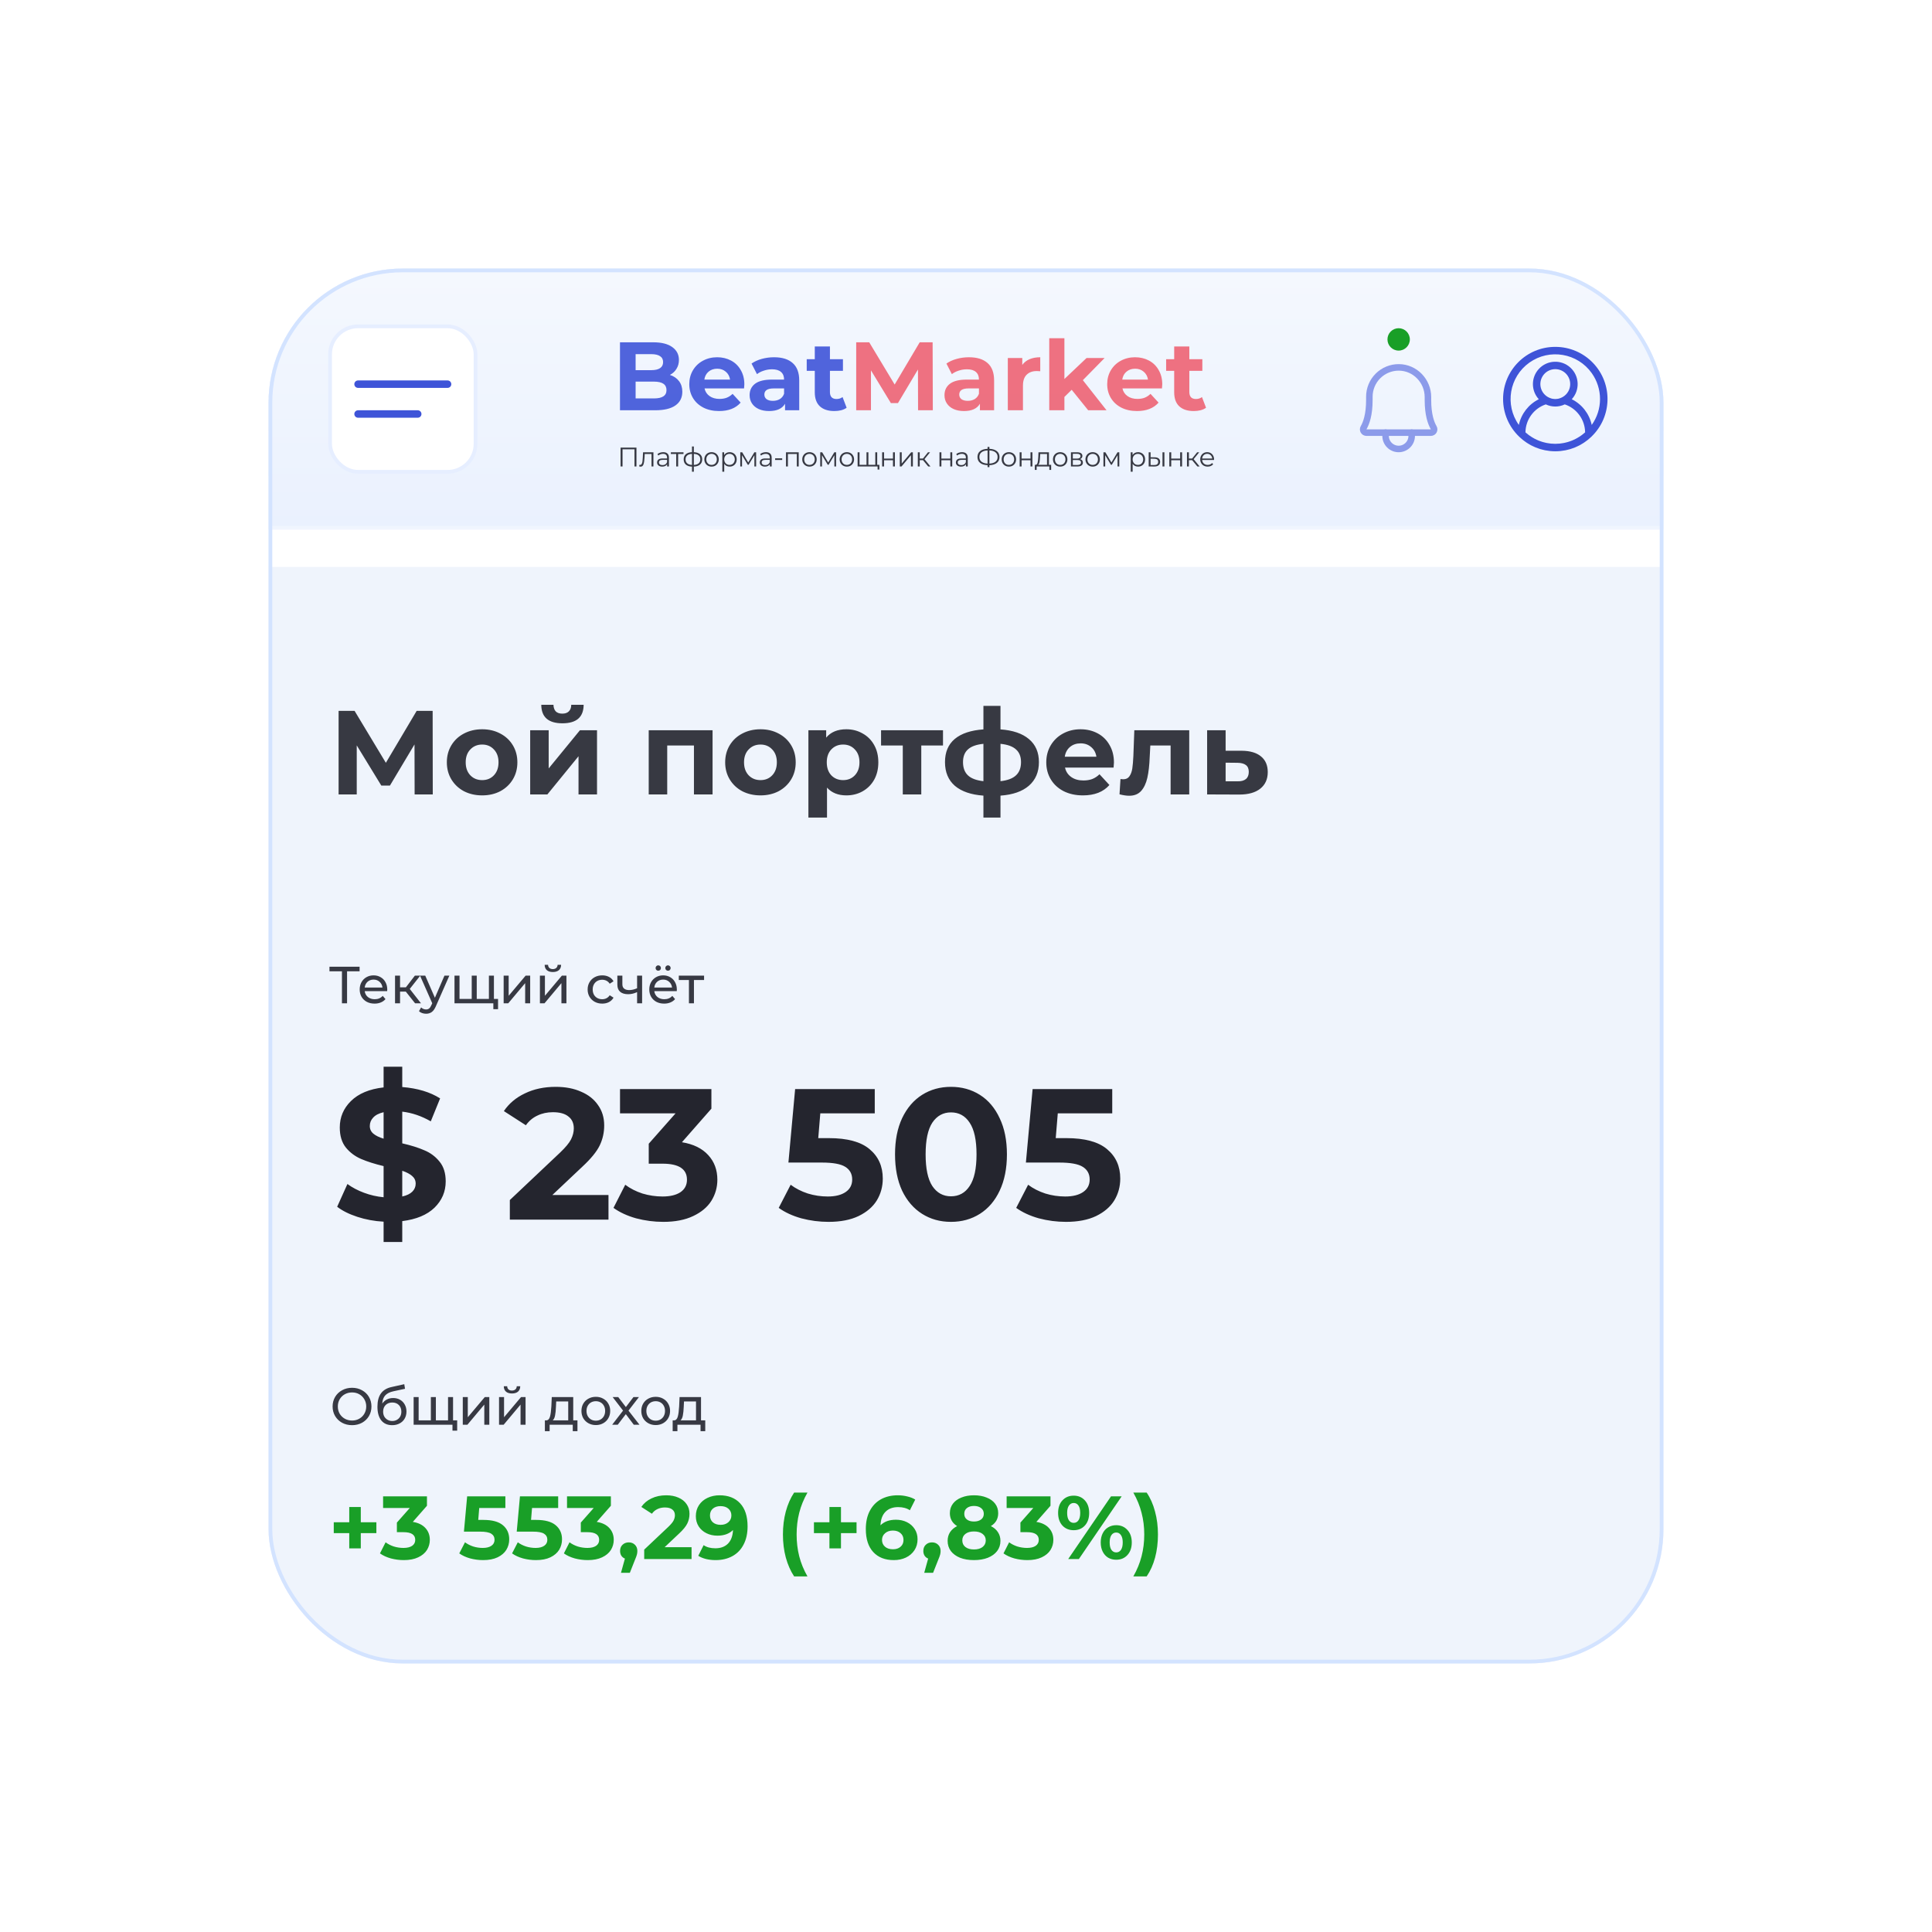 <svg width="518" height="518" viewBox="0 0 518 518" fill="none" xmlns="http://www.w3.org/2000/svg">
<g filter="url(#filter0_d)">
<g clip-path="url(#clip0)">
<rect x="72" y="28" width="374" height="374" rx="36" fill="#EFF4FC"/>
<path opacity="0.9" d="M111.168 169L111.136 155.592L104.544 166.632H102.24L95.648 155.848V169H90.784V146.6H95.072L103.456 160.52L111.712 146.6H116L116.032 169H111.168ZM129.277 169.256C127.463 169.256 125.831 168.883 124.381 168.136C122.951 167.368 121.831 166.312 121.021 164.968C120.21 163.624 119.805 162.099 119.805 160.392C119.805 158.685 120.21 157.16 121.021 155.816C121.831 154.472 122.951 153.427 124.381 152.68C125.831 151.912 127.463 151.528 129.277 151.528C131.09 151.528 132.711 151.912 134.141 152.68C135.57 153.427 136.69 154.472 137.501 155.816C138.311 157.16 138.717 158.685 138.717 160.392C138.717 162.099 138.311 163.624 137.501 164.968C136.69 166.312 135.57 167.368 134.141 168.136C132.711 168.883 131.09 169.256 129.277 169.256ZM129.277 165.16C130.557 165.16 131.602 164.733 132.413 163.88C133.245 163.005 133.661 161.843 133.661 160.392C133.661 158.941 133.245 157.789 132.413 156.936C131.602 156.061 130.557 155.624 129.277 155.624C127.997 155.624 126.941 156.061 126.109 156.936C125.277 157.789 124.861 158.941 124.861 160.392C124.861 161.843 125.277 163.005 126.109 163.88C126.941 164.733 127.997 165.16 129.277 165.16ZM142.15 151.784H147.11V162.024L155.494 151.784H160.07V169H155.11V158.76L146.758 169H142.15V151.784ZM150.79 149.928C147.035 149.928 145.147 148.275 145.126 144.968H148.39C148.411 145.715 148.614 146.301 148.998 146.728C149.403 147.133 149.99 147.336 150.758 147.336C151.526 147.336 152.113 147.133 152.518 146.728C152.945 146.301 153.158 145.715 153.158 144.968H156.486C156.465 148.275 154.566 149.928 150.79 149.928ZM191.051 151.784V169H186.059V155.88H178.891V169H173.931V151.784H191.051ZM203.902 169.256C202.088 169.256 200.456 168.883 199.006 168.136C197.576 167.368 196.456 166.312 195.646 164.968C194.835 163.624 194.43 162.099 194.43 160.392C194.43 158.685 194.835 157.16 195.646 155.816C196.456 154.472 197.576 153.427 199.006 152.68C200.456 151.912 202.088 151.528 203.902 151.528C205.715 151.528 207.336 151.912 208.766 152.68C210.195 153.427 211.315 154.472 212.126 155.816C212.936 157.16 213.342 158.685 213.342 160.392C213.342 162.099 212.936 163.624 212.126 164.968C211.315 166.312 210.195 167.368 208.766 168.136C207.336 168.883 205.715 169.256 203.902 169.256ZM203.902 165.16C205.182 165.16 206.227 164.733 207.038 163.88C207.87 163.005 208.286 161.843 208.286 160.392C208.286 158.941 207.87 157.789 207.038 156.936C206.227 156.061 205.182 155.624 203.902 155.624C202.622 155.624 201.566 156.061 200.734 156.936C199.902 157.789 199.486 158.941 199.486 160.392C199.486 161.843 199.902 163.005 200.734 163.88C201.566 164.733 202.622 165.16 203.902 165.16ZM226.919 151.528C228.519 151.528 229.97 151.901 231.271 152.648C232.594 153.373 233.628 154.408 234.375 155.752C235.122 157.075 235.495 158.621 235.495 160.392C235.495 162.163 235.122 163.72 234.375 165.064C233.628 166.387 232.594 167.421 231.271 168.168C229.97 168.893 228.519 169.256 226.919 169.256C224.722 169.256 222.994 168.563 221.735 167.176V175.208H216.743V151.784H221.511V153.768C222.748 152.275 224.551 151.528 226.919 151.528ZM226.055 165.16C227.335 165.16 228.38 164.733 229.191 163.88C230.023 163.005 230.439 161.843 230.439 160.392C230.439 158.941 230.023 157.789 229.191 156.936C228.38 156.061 227.335 155.624 226.055 155.624C224.775 155.624 223.719 156.061 222.887 156.936C222.076 157.789 221.671 158.941 221.671 160.392C221.671 161.843 222.076 163.005 222.887 163.88C223.719 164.733 224.775 165.16 226.055 165.16ZM252.833 155.88H247.009V169H242.049V155.88H236.225V151.784H252.833V155.88ZM278.551 160.328C278.551 162.995 277.655 165.107 275.863 166.664C274.092 168.2 271.554 169.085 268.247 169.32V175.208H263.671V169.32C260.364 169.085 257.815 168.211 256.023 166.696C254.252 165.16 253.367 163.037 253.367 160.328C253.367 157.661 254.242 155.592 255.991 154.12C257.762 152.648 260.322 151.795 263.671 151.56V145.256H268.247V151.56C271.554 151.795 274.092 152.659 275.863 154.152C277.655 155.645 278.551 157.704 278.551 160.328ZM258.199 160.328C258.199 161.864 258.636 163.048 259.511 163.88C260.386 164.712 261.772 165.235 263.671 165.448V155.432C261.772 155.624 260.386 156.125 259.511 156.936C258.636 157.725 258.199 158.856 258.199 160.328ZM268.247 165.448C270.146 165.235 271.532 164.712 272.407 163.88C273.303 163.048 273.751 161.864 273.751 160.328C273.751 158.856 273.303 157.725 272.407 156.936C271.532 156.125 270.146 155.624 268.247 155.432V165.448ZM298.667 160.456C298.667 160.52 298.635 160.968 298.571 161.8H285.547C285.782 162.867 286.337 163.709 287.211 164.328C288.086 164.947 289.174 165.256 290.475 165.256C291.371 165.256 292.161 165.128 292.843 164.872C293.547 164.595 294.198 164.168 294.795 163.592L297.451 166.472C295.83 168.328 293.462 169.256 290.347 169.256C288.406 169.256 286.689 168.883 285.195 168.136C283.702 167.368 282.55 166.312 281.739 164.968C280.929 163.624 280.523 162.099 280.523 160.392C280.523 158.707 280.918 157.192 281.707 155.848C282.518 154.483 283.617 153.427 285.003 152.68C286.411 151.912 287.979 151.528 289.707 151.528C291.393 151.528 292.918 151.891 294.283 152.616C295.649 153.341 296.715 154.387 297.483 155.752C298.273 157.096 298.667 158.664 298.667 160.456ZM289.739 155.304C288.609 155.304 287.659 155.624 286.891 156.264C286.123 156.904 285.654 157.779 285.483 158.888H293.963C293.793 157.8 293.323 156.936 292.555 156.296C291.787 155.635 290.849 155.304 289.739 155.304ZM318.85 151.784V169H313.858V155.88H308.418L308.258 158.92C308.172 161.181 307.959 163.059 307.618 164.552C307.276 166.045 306.722 167.219 305.954 168.072C305.186 168.925 304.119 169.352 302.754 169.352C302.028 169.352 301.164 169.224 300.162 168.968L300.418 164.872C300.759 164.915 301.004 164.936 301.154 164.936C301.9 164.936 302.455 164.669 302.818 164.136C303.202 163.581 303.458 162.888 303.586 162.056C303.714 161.203 303.81 160.083 303.874 158.696L304.13 151.784H318.85ZM332.962 157.288C335.202 157.309 336.919 157.821 338.114 158.824C339.309 159.805 339.906 161.203 339.906 163.016C339.906 164.915 339.234 166.397 337.89 167.464C336.567 168.509 334.701 169.032 332.29 169.032L323.65 169V151.784H328.61V157.288H332.962ZM331.842 165.48C332.802 165.501 333.538 165.299 334.05 164.872C334.562 164.445 334.818 163.805 334.818 162.952C334.818 162.12 334.562 161.512 334.05 161.128C333.559 160.744 332.823 160.541 331.842 160.52L328.61 160.488V165.48H331.842Z" fill="#24252E"/>
<path d="M96.413 216.418H93.053V225H91.681V216.418H88.335V215.2H96.413V216.418ZM103.831 221.332C103.831 221.435 103.822 221.57 103.803 221.738H97.783C97.867 222.391 98.152 222.919 98.637 223.32C99.132 223.712 99.743 223.908 100.471 223.908C101.358 223.908 102.072 223.609 102.613 223.012L103.355 223.88C103.019 224.272 102.599 224.571 102.095 224.776C101.601 224.981 101.045 225.084 100.429 225.084C99.645 225.084 98.95 224.925 98.343 224.608C97.737 224.281 97.265 223.829 96.929 223.25C96.603 222.671 96.439 222.018 96.439 221.29C96.439 220.571 96.598 219.923 96.915 219.344C97.242 218.765 97.685 218.317 98.245 218C98.815 217.673 99.454 217.51 100.163 217.51C100.873 217.51 101.503 217.673 102.053 218C102.613 218.317 103.047 218.765 103.355 219.344C103.673 219.923 103.831 220.585 103.831 221.332ZM100.163 218.644C99.519 218.644 98.978 218.84 98.539 219.232C98.11 219.624 97.858 220.137 97.783 220.772H102.543C102.469 220.147 102.212 219.638 101.773 219.246C101.344 218.845 100.807 218.644 100.163 218.644ZM108.8 221.864H107.26V225H105.916V217.58H107.26V220.716H108.828L111.236 217.58H112.678L109.864 221.15L112.874 225H111.292L108.8 221.864ZM120.482 217.58L116.884 225.742C116.566 226.498 116.193 227.03 115.764 227.338C115.344 227.646 114.835 227.8 114.238 227.8C113.874 227.8 113.519 227.739 113.174 227.618C112.838 227.506 112.558 227.338 112.334 227.114L112.908 226.106C113.29 226.47 113.734 226.652 114.238 226.652C114.564 226.652 114.835 226.563 115.05 226.386C115.274 226.218 115.474 225.924 115.652 225.504L115.89 224.986L112.614 217.58H114.014L116.604 223.516L119.166 217.58H120.482ZM132.428 217.58V225H121.858V217.58H123.202V223.824H126.478V217.58H127.822V223.824H131.084V217.58H132.428ZM133.534 223.824V226.582H132.274V225H131.028V223.824H133.534ZM135.037 217.58H136.381V222.984L140.931 217.58H142.149V225H140.805V219.596L136.269 225H135.037V217.58ZM144.758 217.58H146.102V222.984L150.652 217.58H151.87V225H150.526V219.596L145.99 225H144.758V217.58ZM148.23 216.614C147.539 216.614 147.003 216.451 146.62 216.124C146.237 215.788 146.041 215.307 146.032 214.682H146.942C146.951 215.027 147.068 215.307 147.292 215.522C147.525 215.727 147.833 215.83 148.216 215.83C148.599 215.83 148.907 215.727 149.14 215.522C149.373 215.307 149.495 215.027 149.504 214.682H150.442C150.433 215.307 150.232 215.788 149.84 216.124C149.448 216.451 148.911 216.614 148.23 216.614ZM161.473 225.084C160.717 225.084 160.04 224.921 159.443 224.594C158.855 224.267 158.393 223.819 158.057 223.25C157.721 222.671 157.553 222.018 157.553 221.29C157.553 220.562 157.721 219.913 158.057 219.344C158.393 218.765 158.855 218.317 159.443 218C160.04 217.673 160.717 217.51 161.473 217.51C162.145 217.51 162.742 217.645 163.265 217.916C163.797 218.187 164.207 218.579 164.497 219.092L163.475 219.75C163.241 219.395 162.952 219.129 162.607 218.952C162.261 218.775 161.879 218.686 161.459 218.686C160.973 218.686 160.535 218.793 160.143 219.008C159.76 219.223 159.457 219.531 159.233 219.932C159.018 220.324 158.911 220.777 158.911 221.29C158.911 221.813 159.018 222.275 159.233 222.676C159.457 223.068 159.76 223.371 160.143 223.586C160.535 223.801 160.973 223.908 161.459 223.908C161.879 223.908 162.261 223.819 162.607 223.642C162.952 223.465 163.241 223.199 163.475 222.844L164.497 223.488C164.207 224.001 163.797 224.398 163.265 224.678C162.742 224.949 162.145 225.084 161.473 225.084ZM172.159 217.58V225H170.815V222.004C170.012 222.377 169.214 222.564 168.421 222.564C167.497 222.564 166.783 222.349 166.279 221.92C165.775 221.491 165.523 220.847 165.523 219.988V217.58H166.867V219.904C166.867 220.417 167.025 220.805 167.343 221.066C167.669 221.327 168.122 221.458 168.701 221.458C169.354 221.458 170.059 221.295 170.815 220.968V217.58H172.159ZM181.474 221.332C181.474 221.435 181.464 221.57 181.446 221.738H175.426C175.51 222.391 175.794 222.919 176.28 223.32C176.774 223.712 177.386 223.908 178.114 223.908C179 223.908 179.714 223.609 180.256 223.012L180.998 223.88C180.662 224.272 180.242 224.571 179.738 224.776C179.243 224.981 178.688 225.084 178.072 225.084C177.288 225.084 176.592 224.925 175.986 224.608C175.379 224.281 174.908 223.829 174.572 223.25C174.245 222.671 174.082 222.018 174.082 221.29C174.082 220.571 174.24 219.923 174.558 219.344C174.884 218.765 175.328 218.317 175.888 218C176.457 217.673 177.096 217.51 177.806 217.51C178.515 217.51 179.145 217.673 179.696 218C180.256 218.317 180.69 218.765 180.998 219.344C181.315 219.923 181.474 220.585 181.474 221.332ZM177.806 218.644C177.162 218.644 176.62 218.84 176.182 219.232C175.752 219.624 175.5 220.137 175.426 220.772H180.186C180.111 220.147 179.854 219.638 179.416 219.246C178.986 218.845 178.45 218.644 177.806 218.644ZM176.49 216.264C176.294 216.264 176.126 216.199 175.986 216.068C175.846 215.928 175.776 215.755 175.776 215.55C175.776 215.345 175.846 215.172 175.986 215.032C176.126 214.892 176.294 214.822 176.49 214.822C176.686 214.822 176.854 214.892 176.994 215.032C177.134 215.172 177.204 215.345 177.204 215.55C177.204 215.755 177.134 215.928 176.994 216.068C176.854 216.199 176.686 216.264 176.49 216.264ZM179.094 216.264C178.898 216.264 178.73 216.199 178.59 216.068C178.45 215.928 178.38 215.755 178.38 215.55C178.38 215.345 178.45 215.172 178.59 215.032C178.73 214.892 178.898 214.822 179.094 214.822C179.29 214.822 179.458 214.892 179.598 215.032C179.738 215.172 179.808 215.345 179.808 215.55C179.808 215.755 179.738 215.928 179.598 216.068C179.458 216.199 179.29 216.264 179.094 216.264ZM188.774 218.756H186.058V225H184.714V218.756H181.998V217.58H188.774V218.756Z" fill="#373943"/>
<path d="M119.5 272.75C119.5 275.483 118.5 277.833 116.5 279.8C114.5 281.733 111.617 282.933 107.85 283.4V289H102.85V283.55C100.383 283.417 98.033 282.983 95.8 282.25C93.567 281.517 91.767 280.617 90.4 279.55L93.15 273.45C94.417 274.383 95.9 275.167 97.6 275.8C99.3 276.433 101.05 276.833 102.85 277V268.65C100.483 268.083 98.483 267.45 96.85 266.75C95.217 266.05 93.85 265.033 92.75 263.7C91.65 262.333 91.1 260.533 91.1 258.3C91.1 255.533 92.1 253.167 94.1 251.2C96.133 249.2 99.05 247.983 102.85 247.55V242H107.85V247.45C111.95 247.783 115.333 248.8 118 250.5L115.5 256.65C113 255.217 110.45 254.35 107.85 254.05V262.55C110.183 263.083 112.15 263.7 113.75 264.4C115.383 265.067 116.75 266.083 117.85 267.45C118.95 268.783 119.5 270.55 119.5 272.75ZM99.15 257.9C99.15 258.733 99.467 259.417 100.1 259.95C100.733 260.483 101.65 260.933 102.85 261.3V254.2C101.583 254.5 100.65 254.983 100.05 255.65C99.45 256.283 99.15 257.033 99.15 257.9ZM107.85 276.8C109.05 276.533 109.95 276.1 110.55 275.5C111.15 274.9 111.45 274.183 111.45 273.35C111.45 272.517 111.133 271.833 110.5 271.3C109.9 270.767 109.017 270.3 107.85 269.9V276.8ZM163.145 276.4V283H136.695V277.75L150.195 265C151.628 263.633 152.595 262.467 153.095 261.5C153.595 260.5 153.845 259.517 153.845 258.55C153.845 257.15 153.362 256.083 152.395 255.35C151.462 254.583 150.078 254.2 148.245 254.2C146.712 254.2 145.328 254.5 144.095 255.1C142.862 255.667 141.828 256.533 140.995 257.7L135.095 253.9C136.462 251.867 138.345 250.283 140.745 249.15C143.145 247.983 145.895 247.4 148.995 247.4C151.595 247.4 153.862 247.833 155.795 248.7C157.762 249.533 159.278 250.733 160.345 252.3C161.445 253.833 161.995 255.65 161.995 257.75C161.995 259.65 161.595 261.433 160.795 263.1C159.995 264.767 158.445 266.667 156.145 268.8L148.095 276.4H163.145ZM182.837 262.25C185.904 262.75 188.254 263.9 189.887 265.7C191.52 267.467 192.337 269.667 192.337 272.3C192.337 274.333 191.804 276.217 190.737 277.95C189.67 279.65 188.037 281.017 185.837 282.05C183.67 283.083 181.004 283.6 177.837 283.6C175.37 283.6 172.937 283.283 170.537 282.65C168.17 281.983 166.154 281.05 164.487 279.85L167.637 273.65C168.97 274.65 170.504 275.433 172.237 276C174.004 276.533 175.804 276.8 177.637 276.8C179.67 276.8 181.27 276.417 182.437 275.65C183.604 274.85 184.187 273.733 184.187 272.3C184.187 269.433 182.004 268 177.637 268H173.937V262.65L181.137 254.5H166.237V248H190.737V253.25L182.837 262.25ZM222.237 261.15C227.17 261.15 230.804 262.133 233.137 264.1C235.504 266.067 236.687 268.7 236.687 272C236.687 274.133 236.154 276.083 235.087 277.85C234.02 279.583 232.387 280.983 230.187 282.05C228.02 283.083 225.337 283.6 222.137 283.6C219.67 283.6 217.237 283.283 214.837 282.65C212.47 281.983 210.454 281.05 208.787 279.85L211.987 273.65C213.32 274.65 214.854 275.433 216.587 276C218.32 276.533 220.104 276.8 221.937 276.8C223.97 276.8 225.57 276.4 226.737 275.6C227.904 274.8 228.487 273.683 228.487 272.25C228.487 270.75 227.87 269.617 226.637 268.85C225.437 268.083 223.337 267.7 220.337 267.7H211.387L213.187 248H234.537V254.5H219.937L219.387 261.15H222.237ZM254.973 283.6C252.073 283.6 249.49 282.883 247.223 281.45C244.957 280.017 243.173 277.95 241.873 275.25C240.607 272.517 239.973 269.267 239.973 265.5C239.973 261.733 240.607 258.5 241.873 255.8C243.173 253.067 244.957 250.983 247.223 249.55C249.49 248.117 252.073 247.4 254.973 247.4C257.873 247.4 260.457 248.117 262.723 249.55C264.99 250.983 266.757 253.067 268.023 255.8C269.323 258.5 269.973 261.733 269.973 265.5C269.973 269.267 269.323 272.517 268.023 275.25C266.757 277.95 264.99 280.017 262.723 281.45C260.457 282.883 257.873 283.6 254.973 283.6ZM254.973 276.75C257.107 276.75 258.773 275.833 259.973 274C261.207 272.167 261.823 269.333 261.823 265.5C261.823 261.667 261.207 258.833 259.973 257C258.773 255.167 257.107 254.25 254.973 254.25C252.873 254.25 251.207 255.167 249.973 257C248.773 258.833 248.173 261.667 248.173 265.5C248.173 269.333 248.773 272.167 249.973 274C251.207 275.833 252.873 276.75 254.973 276.75ZM285.909 261.15C290.842 261.15 294.476 262.133 296.809 264.1C299.176 266.067 300.359 268.7 300.359 272C300.359 274.133 299.826 276.083 298.759 277.85C297.692 279.583 296.059 280.983 293.859 282.05C291.692 283.083 289.009 283.6 285.809 283.6C283.342 283.6 280.909 283.283 278.509 282.65C276.142 281.983 274.126 281.05 272.459 279.85L275.659 273.65C276.992 274.65 278.526 275.433 280.259 276C281.992 276.533 283.776 276.8 285.609 276.8C287.642 276.8 289.242 276.4 290.409 275.6C291.576 274.8 292.159 273.683 292.159 272.25C292.159 270.75 291.542 269.617 290.309 268.85C289.109 268.083 287.009 267.7 284.009 267.7H275.059L276.859 248H298.209V254.5H283.609L283.059 261.15H285.909Z" fill="#24252E"/>
<path d="M94.398 338.112C93.409 338.112 92.517 337.897 91.724 337.468C90.931 337.029 90.305 336.427 89.848 335.662C89.4 334.897 89.176 334.043 89.176 333.1C89.176 332.157 89.4 331.303 89.848 330.538C90.305 329.773 90.931 329.175 91.724 328.746C92.517 328.307 93.409 328.088 94.398 328.088C95.378 328.088 96.265 328.307 97.058 328.746C97.851 329.175 98.472 329.773 98.92 330.538C99.368 331.294 99.592 332.148 99.592 333.1C99.592 334.052 99.368 334.911 98.92 335.676C98.472 336.432 97.851 337.029 97.058 337.468C96.265 337.897 95.378 338.112 94.398 338.112ZM94.398 336.866C95.117 336.866 95.761 336.703 96.33 336.376C96.909 336.049 97.361 335.601 97.688 335.032C98.024 334.453 98.192 333.809 98.192 333.1C98.192 332.391 98.024 331.751 97.688 331.182C97.361 330.603 96.909 330.151 96.33 329.824C95.761 329.497 95.117 329.334 94.398 329.334C93.679 329.334 93.026 329.497 92.438 329.824C91.859 330.151 91.402 330.603 91.066 331.182C90.739 331.751 90.576 332.391 90.576 333.1C90.576 333.809 90.739 334.453 91.066 335.032C91.402 335.601 91.859 336.049 92.438 336.376C93.026 336.703 93.679 336.866 94.398 336.866ZM105.411 330.832C106.102 330.832 106.718 330.986 107.259 331.294C107.8 331.602 108.22 332.031 108.519 332.582C108.827 333.123 108.981 333.744 108.981 334.444C108.981 335.163 108.818 335.802 108.491 336.362C108.174 336.913 107.721 337.342 107.133 337.65C106.554 337.958 105.892 338.112 105.145 338.112C103.885 338.112 102.91 337.683 102.219 336.824C101.538 335.956 101.197 334.738 101.197 333.17C101.197 331.649 101.51 330.459 102.135 329.6C102.76 328.732 103.717 328.158 105.005 327.878L108.393 327.122L108.589 328.354L105.467 329.026C104.496 329.241 103.773 329.605 103.297 330.118C102.821 330.631 102.55 331.369 102.485 332.33C102.802 331.854 103.213 331.485 103.717 331.224C104.221 330.963 104.786 330.832 105.411 330.832ZM105.173 336.992C105.649 336.992 106.069 336.885 106.433 336.67C106.806 336.455 107.096 336.161 107.301 335.788C107.506 335.405 107.609 334.971 107.609 334.486C107.609 333.749 107.385 333.156 106.937 332.708C106.489 332.26 105.901 332.036 105.173 332.036C104.445 332.036 103.852 332.26 103.395 332.708C102.947 333.156 102.723 333.749 102.723 334.486C102.723 334.971 102.826 335.405 103.031 335.788C103.246 336.161 103.54 336.455 103.913 336.67C104.286 336.885 104.706 336.992 105.173 336.992ZM121.471 330.58V338H110.901V330.58H112.245V336.824H115.521V330.58H116.865V336.824H120.127V330.58H121.471ZM122.577 336.824V339.582H121.317V338H120.071V336.824H122.577ZM124.08 330.58H125.424V335.984L129.974 330.58H131.192V338H129.848V332.596L125.312 338H124.08V330.58ZM133.801 330.58H135.145V335.984L139.695 330.58H140.913V338H139.569V332.596L135.033 338H133.801V330.58ZM137.273 329.614C136.582 329.614 136.046 329.451 135.663 329.124C135.28 328.788 135.084 328.307 135.075 327.682H135.985C135.994 328.027 136.111 328.307 136.335 328.522C136.568 328.727 136.876 328.83 137.259 328.83C137.642 328.83 137.95 328.727 138.183 328.522C138.416 328.307 138.538 328.027 138.547 327.682H139.485C139.476 328.307 139.275 328.788 138.883 329.124C138.491 329.451 137.954 329.614 137.273 329.614ZM154.827 336.824V339.722H153.567V338H147.365V339.722H146.091V336.824H146.483C146.959 336.796 147.286 336.46 147.463 335.816C147.641 335.172 147.762 334.262 147.827 333.086L147.939 330.58H153.693V336.824H154.827ZM149.059 333.184C149.022 334.117 148.943 334.892 148.821 335.508C148.709 336.115 148.499 336.553 148.191 336.824H152.349V331.756H149.129L149.059 333.184ZM159.756 338.084C159.019 338.084 158.356 337.921 157.768 337.594C157.18 337.267 156.718 336.819 156.382 336.25C156.056 335.671 155.892 335.018 155.892 334.29C155.892 333.562 156.056 332.913 156.382 332.344C156.718 331.765 157.18 331.317 157.768 331C158.356 330.673 159.019 330.51 159.756 330.51C160.494 330.51 161.152 330.673 161.73 331C162.318 331.317 162.776 331.765 163.102 332.344C163.438 332.913 163.606 333.562 163.606 334.29C163.606 335.018 163.438 335.671 163.102 336.25C162.776 336.819 162.318 337.267 161.73 337.594C161.152 337.921 160.494 338.084 159.756 338.084ZM159.756 336.908C160.232 336.908 160.657 336.801 161.03 336.586C161.413 336.362 161.712 336.054 161.926 335.662C162.141 335.261 162.248 334.803 162.248 334.29C162.248 333.777 162.141 333.324 161.926 332.932C161.712 332.531 161.413 332.223 161.03 332.008C160.657 331.793 160.232 331.686 159.756 331.686C159.28 331.686 158.851 331.793 158.468 332.008C158.095 332.223 157.796 332.531 157.572 332.932C157.358 333.324 157.25 333.777 157.25 334.29C157.25 334.803 157.358 335.261 157.572 335.662C157.796 336.054 158.095 336.362 158.468 336.586C158.851 336.801 159.28 336.908 159.756 336.908ZM169.935 338L167.793 335.158L165.623 338H164.125L167.051 334.206L164.265 330.58H165.763L167.807 333.254L169.837 330.58H171.307L168.507 334.206L171.461 338H169.935ZM175.807 338.084C175.07 338.084 174.407 337.921 173.819 337.594C173.231 337.267 172.769 336.819 172.433 336.25C172.106 335.671 171.943 335.018 171.943 334.29C171.943 333.562 172.106 332.913 172.433 332.344C172.769 331.765 173.231 331.317 173.819 331C174.407 330.673 175.07 330.51 175.807 330.51C176.544 330.51 177.202 330.673 177.781 331C178.369 331.317 178.826 331.765 179.153 332.344C179.489 332.913 179.657 333.562 179.657 334.29C179.657 335.018 179.489 335.671 179.153 336.25C178.826 336.819 178.369 337.267 177.781 337.594C177.202 337.921 176.544 338.084 175.807 338.084ZM175.807 336.908C176.283 336.908 176.708 336.801 177.081 336.586C177.464 336.362 177.762 336.054 177.977 335.662C178.192 335.261 178.299 334.803 178.299 334.29C178.299 333.777 178.192 333.324 177.977 332.932C177.762 332.531 177.464 332.223 177.081 332.008C176.708 331.793 176.283 331.686 175.807 331.686C175.331 331.686 174.902 331.793 174.519 332.008C174.146 332.223 173.847 332.531 173.623 332.932C173.408 333.324 173.301 333.777 173.301 334.29C173.301 334.803 173.408 335.261 173.623 335.662C173.847 336.054 174.146 336.362 174.519 336.586C174.902 336.801 175.331 336.908 175.807 336.908ZM189.089 336.824V339.722H187.829V338H181.627V339.722H180.353V336.824H180.745C181.221 336.796 181.548 336.46 181.725 335.816C181.903 335.172 182.024 334.262 182.089 333.086L182.201 330.58H187.955V336.824H189.089ZM183.321 333.184C183.284 334.117 183.205 334.892 183.083 335.508C182.971 336.115 182.761 336.553 182.453 336.824H186.611V331.756H183.391L183.321 333.184Z" fill="#373943"/>
<path d="M100.912 367.064H96.736V371.144H93.64V367.064H89.488V364.136H93.64V360.056H96.736V364.136H100.912V367.064ZM110.682 364.04C112.154 364.28 113.282 364.832 114.066 365.696C114.85 366.544 115.242 367.6 115.242 368.864C115.242 369.84 114.986 370.744 114.474 371.576C113.962 372.392 113.178 373.048 112.122 373.544C111.082 374.04 109.802 374.288 108.282 374.288C107.098 374.288 105.93 374.136 104.778 373.832C103.642 373.512 102.674 373.064 101.874 372.488L103.386 369.512C104.026 369.992 104.762 370.368 105.594 370.64C106.442 370.896 107.306 371.024 108.186 371.024C109.162 371.024 109.93 370.84 110.49 370.472C111.05 370.088 111.33 369.552 111.33 368.864C111.33 367.488 110.282 366.8 108.186 366.8H106.41V364.232L109.866 360.32H102.714V357.2H114.474V359.72L110.682 364.04ZM129.594 363.512C131.962 363.512 133.706 363.984 134.826 364.928C135.962 365.872 136.53 367.136 136.53 368.72C136.53 369.744 136.274 370.68 135.762 371.528C135.25 372.36 134.466 373.032 133.41 373.544C132.37 374.04 131.082 374.288 129.546 374.288C128.362 374.288 127.194 374.136 126.042 373.832C124.906 373.512 123.938 373.064 123.138 372.488L124.674 369.512C125.314 369.992 126.05 370.368 126.882 370.64C127.714 370.896 128.57 371.024 129.45 371.024C130.426 371.024 131.194 370.832 131.754 370.448C132.314 370.064 132.594 369.528 132.594 368.84C132.594 368.12 132.298 367.576 131.706 367.208C131.13 366.84 130.122 366.656 128.682 366.656H124.386L125.25 357.2H135.498V360.32H128.49L128.226 363.512H129.594ZM143.751 363.512C146.119 363.512 147.863 363.984 148.983 364.928C150.119 365.872 150.687 367.136 150.687 368.72C150.687 369.744 150.431 370.68 149.919 371.528C149.407 372.36 148.623 373.032 147.567 373.544C146.527 374.04 145.239 374.288 143.703 374.288C142.519 374.288 141.351 374.136 140.199 373.832C139.063 373.512 138.095 373.064 137.295 372.488L138.831 369.512C139.471 369.992 140.207 370.368 141.039 370.64C141.871 370.896 142.727 371.024 143.607 371.024C144.583 371.024 145.351 370.832 145.911 370.448C146.471 370.064 146.751 369.528 146.751 368.84C146.751 368.12 146.455 367.576 145.863 367.208C145.287 366.84 144.279 366.656 142.839 366.656H138.543L139.407 357.2H149.655V360.32H142.647L142.383 363.512H143.751ZM159.995 364.04C161.467 364.28 162.595 364.832 163.379 365.696C164.163 366.544 164.555 367.6 164.555 368.864C164.555 369.84 164.299 370.744 163.787 371.576C163.275 372.392 162.491 373.048 161.435 373.544C160.395 374.04 159.115 374.288 157.595 374.288C156.411 374.288 155.243 374.136 154.091 373.832C152.955 373.512 151.987 373.064 151.187 372.488L152.699 369.512C153.339 369.992 154.075 370.368 154.907 370.64C155.755 370.896 156.619 371.024 157.499 371.024C158.475 371.024 159.243 370.84 159.803 370.472C160.363 370.088 160.643 369.552 160.643 368.864C160.643 367.488 159.595 366.8 157.499 366.8H155.723V364.232L159.179 360.32H152.027V357.2H163.787V359.72L159.995 364.04ZM168.582 369.536C169.254 369.536 169.806 369.752 170.238 370.184C170.67 370.6 170.886 371.152 170.886 371.84C170.886 372.16 170.846 372.48 170.766 372.8C170.686 373.12 170.51 373.6 170.238 374.24L168.87 377.696H166.494L167.55 373.88C167.15 373.72 166.83 373.464 166.59 373.112C166.366 372.744 166.254 372.32 166.254 371.84C166.254 371.152 166.47 370.6 166.902 370.184C167.35 369.752 167.91 369.536 168.582 369.536ZM185.418 370.832V374H172.722V371.48L179.202 365.36C179.89 364.704 180.354 364.144 180.594 363.68C180.834 363.2 180.954 362.728 180.954 362.264C180.954 361.592 180.722 361.08 180.258 360.728C179.81 360.36 179.146 360.176 178.266 360.176C177.53 360.176 176.866 360.32 176.274 360.608C175.682 360.88 175.186 361.296 174.786 361.856L171.954 360.032C172.61 359.056 173.514 358.296 174.666 357.752C175.818 357.192 177.138 356.912 178.626 356.912C179.874 356.912 180.962 357.12 181.89 357.536C182.834 357.936 183.562 358.512 184.074 359.264C184.602 360 184.866 360.872 184.866 361.88C184.866 362.792 184.674 363.648 184.29 364.448C183.906 365.248 183.162 366.16 182.058 367.184L178.194 370.832H185.418ZM192.926 356.912C195.278 356.912 197.118 357.632 198.446 359.072C199.774 360.496 200.438 362.552 200.438 365.24C200.438 367.144 200.078 368.776 199.358 370.136C198.654 371.496 197.654 372.528 196.358 373.232C195.062 373.936 193.566 374.288 191.87 374.288C190.974 374.288 190.118 374.192 189.302 374C188.486 373.792 187.79 373.504 187.214 373.136L188.654 370.28C189.47 370.84 190.518 371.12 191.798 371.12C193.222 371.12 194.35 370.704 195.182 369.872C196.014 369.024 196.462 367.808 196.526 366.224C195.518 367.232 194.126 367.736 192.35 367.736C191.278 367.736 190.302 367.52 189.422 367.088C188.542 366.656 187.846 366.048 187.334 365.264C186.822 364.464 186.566 363.544 186.566 362.504C186.566 361.384 186.846 360.4 187.406 359.552C187.966 358.704 188.726 358.056 189.686 357.608C190.662 357.144 191.742 356.912 192.926 356.912ZM193.214 364.832C194.062 364.832 194.75 364.6 195.278 364.136C195.822 363.656 196.094 363.048 196.094 362.312C196.094 361.576 195.83 360.976 195.302 360.512C194.79 360.048 194.078 359.816 193.166 359.816C192.334 359.816 191.654 360.04 191.126 360.488C190.614 360.936 190.358 361.544 190.358 362.312C190.358 363.08 190.614 363.696 191.126 364.16C191.654 364.608 192.35 364.832 193.214 364.832ZM212.916 378.656C211.956 377.2 211.212 375.512 210.684 373.592C210.172 371.672 209.916 369.616 209.916 367.424C209.916 365.232 210.172 363.176 210.684 361.256C211.212 359.32 211.956 357.632 212.916 356.192H216.492C215.484 357.968 214.748 359.776 214.284 361.616C213.82 363.44 213.588 365.376 213.588 367.424C213.588 369.472 213.82 371.416 214.284 373.256C214.748 375.08 215.484 376.88 216.492 378.656H212.916ZM229.654 367.064H225.478V371.144H222.382V367.064H218.23V364.136H222.382V360.056H225.478V364.136H229.654V367.064ZM240.227 363.464C241.299 363.464 242.275 363.68 243.155 364.112C244.035 364.544 244.731 365.16 245.243 365.96C245.755 366.744 246.011 367.656 246.011 368.696C246.011 369.816 245.731 370.8 245.171 371.648C244.611 372.496 243.843 373.152 242.867 373.616C241.907 374.064 240.835 374.288 239.651 374.288C237.299 374.288 235.459 373.568 234.131 372.128C232.803 370.688 232.139 368.632 232.139 365.96C232.139 364.056 232.499 362.424 233.219 361.064C233.939 359.704 234.939 358.672 236.219 357.968C237.515 357.264 239.011 356.912 240.707 356.912C241.603 356.912 242.459 357.016 243.275 357.224C244.107 357.416 244.811 357.696 245.387 358.064L243.947 360.92C243.115 360.36 242.067 360.08 240.803 360.08C239.379 360.08 238.251 360.496 237.419 361.328C236.587 362.16 236.139 363.368 236.075 364.952C237.067 363.96 238.451 363.464 240.227 363.464ZM239.435 371.384C240.267 371.384 240.939 371.16 241.451 370.712C241.979 370.264 242.243 369.656 242.243 368.888C242.243 368.12 241.979 367.512 241.451 367.064C240.939 366.6 240.251 366.368 239.387 366.368C238.539 366.368 237.843 366.608 237.299 367.088C236.755 367.552 236.483 368.152 236.483 368.888C236.483 369.624 236.747 370.224 237.275 370.688C237.803 371.152 238.523 371.384 239.435 371.384ZM249.887 369.536C250.559 369.536 251.111 369.752 251.543 370.184C251.975 370.6 252.191 371.152 252.191 371.84C252.191 372.16 252.151 372.48 252.071 372.8C251.991 373.12 251.815 373.6 251.543 374.24L250.175 377.696H247.799L248.855 373.88C248.455 373.72 248.135 373.464 247.895 373.112C247.671 372.744 247.559 372.32 247.559 371.84C247.559 371.152 247.775 370.6 248.207 370.184C248.655 369.752 249.215 369.536 249.887 369.536ZM265.666 365.168C266.498 365.584 267.13 366.128 267.562 366.8C268.01 367.472 268.234 368.248 268.234 369.128C268.234 370.168 267.938 371.08 267.346 371.864C266.754 372.632 265.922 373.232 264.85 373.664C263.778 374.08 262.538 374.288 261.13 374.288C259.722 374.288 258.482 374.08 257.41 373.664C256.354 373.232 255.53 372.632 254.938 371.864C254.362 371.08 254.074 370.168 254.074 369.128C254.074 368.248 254.29 367.472 254.722 366.8C255.17 366.128 255.802 365.584 256.618 365.168C255.994 364.784 255.514 364.304 255.178 363.728C254.842 363.136 254.674 362.464 254.674 361.712C254.674 360.736 254.946 359.888 255.49 359.168C256.034 358.448 256.794 357.896 257.77 357.512C258.746 357.112 259.866 356.912 261.13 356.912C262.41 356.912 263.538 357.112 264.514 357.512C265.506 357.896 266.274 358.448 266.818 359.168C267.362 359.888 267.634 360.736 267.634 361.712C267.634 362.464 267.466 363.136 267.13 363.728C266.794 364.304 266.306 364.784 265.666 365.168ZM261.13 359.768C260.346 359.768 259.714 359.96 259.234 360.344C258.77 360.712 258.538 361.224 258.538 361.88C258.538 362.52 258.77 363.024 259.234 363.392C259.698 363.76 260.33 363.944 261.13 363.944C261.93 363.944 262.57 363.76 263.05 363.392C263.53 363.024 263.77 362.52 263.77 361.88C263.77 361.224 263.53 360.712 263.05 360.344C262.57 359.96 261.93 359.768 261.13 359.768ZM261.13 371.432C262.106 371.432 262.874 371.216 263.434 370.784C264.01 370.336 264.298 369.744 264.298 369.008C264.298 368.272 264.01 367.688 263.434 367.256C262.874 366.824 262.106 366.608 261.13 366.608C260.17 366.608 259.41 366.824 258.85 367.256C258.29 367.688 258.01 368.272 258.01 369.008C258.01 369.76 258.29 370.352 258.85 370.784C259.41 371.216 260.17 371.432 261.13 371.432ZM277.862 364.04C279.334 364.28 280.462 364.832 281.246 365.696C282.03 366.544 282.422 367.6 282.422 368.864C282.422 369.84 282.166 370.744 281.654 371.576C281.142 372.392 280.358 373.048 279.302 373.544C278.262 374.04 276.982 374.288 275.462 374.288C274.278 374.288 273.11 374.136 271.958 373.832C270.822 373.512 269.854 373.064 269.054 372.488L270.566 369.512C271.206 369.992 271.942 370.368 272.774 370.64C273.622 370.896 274.486 371.024 275.366 371.024C276.342 371.024 277.11 370.84 277.67 370.472C278.23 370.088 278.51 369.552 278.51 368.864C278.51 367.488 277.462 366.8 275.366 366.8H273.59V364.232L277.046 360.32H269.894V357.2H281.654V359.72L277.862 364.04ZM287.871 366.272C286.639 366.272 285.631 365.856 284.847 365.024C284.079 364.176 283.695 363.048 283.695 361.64C283.695 360.232 284.079 359.112 284.847 358.28C285.631 357.432 286.639 357.008 287.871 357.008C289.103 357.008 290.103 357.432 290.871 358.28C291.639 359.112 292.023 360.232 292.023 361.64C292.023 363.048 291.639 364.176 290.871 365.024C290.103 365.856 289.103 366.272 287.871 366.272ZM297.879 357.2H300.735L289.263 374H286.407L297.879 357.2ZM287.871 364.304C288.415 364.304 288.839 364.08 289.143 363.632C289.463 363.184 289.623 362.52 289.623 361.64C289.623 360.76 289.463 360.096 289.143 359.648C288.839 359.2 288.415 358.976 287.871 358.976C287.343 358.976 286.919 359.208 286.599 359.672C286.279 360.12 286.119 360.776 286.119 361.64C286.119 362.504 286.279 363.168 286.599 363.632C286.919 364.08 287.343 364.304 287.871 364.304ZM299.271 374.192C298.471 374.192 297.751 374.008 297.111 373.64C296.487 373.256 295.999 372.712 295.647 372.008C295.295 371.304 295.119 370.488 295.119 369.56C295.119 368.632 295.295 367.816 295.647 367.112C295.999 366.408 296.487 365.872 297.111 365.504C297.751 365.12 298.471 364.928 299.271 364.928C300.503 364.928 301.503 365.352 302.271 366.2C303.055 367.032 303.447 368.152 303.447 369.56C303.447 370.968 303.055 372.096 302.271 372.944C301.503 373.776 300.503 374.192 299.271 374.192ZM299.271 372.224C299.815 372.224 300.239 372 300.543 371.552C300.863 371.088 301.023 370.424 301.023 369.56C301.023 368.696 300.863 368.04 300.543 367.592C300.239 367.128 299.815 366.896 299.271 366.896C298.743 366.896 298.319 367.12 297.999 367.568C297.679 368.016 297.519 368.68 297.519 369.56C297.519 370.44 297.679 371.104 297.999 371.552C298.319 372 298.743 372.224 299.271 372.224ZM303.865 378.656C304.873 376.88 305.609 375.08 306.073 373.256C306.553 371.416 306.793 369.472 306.793 367.424C306.793 365.376 306.553 363.44 306.073 361.616C305.609 359.776 304.873 357.968 303.865 356.192H307.441C308.417 357.616 309.161 359.296 309.673 361.232C310.201 363.152 310.465 365.216 310.465 367.424C310.465 369.632 310.209 371.696 309.697 373.616C309.185 375.52 308.433 377.2 307.441 378.656H303.865Z" fill="#199F27"/>
<g filter="url(#filter1_d)">
<rect x="72" y="28" width="375" height="70" fill="white"/>
</g>
<rect x="72" y="28" width="375" height="70" fill="#EAF1FE"/>
<rect opacity="0.86" x="72" y="28" width="375" height="70" fill="url(#paint0_linear)"/>
<g clip-path="url(#clip1)">
<path d="M427.115 53.309C424.473 50.551 420.816 48.994 416.996 49.001C409.276 48.991 403.01 55.242 403 62.962C402.995 66.779 404.552 70.432 407.308 73.073C407.316 73.081 407.319 73.093 407.327 73.1C407.408 73.178 407.496 73.244 407.578 73.319C407.803 73.519 408.028 73.726 408.265 73.919C408.392 74.019 408.524 74.119 408.654 74.211C408.878 74.378 409.102 74.545 409.335 74.699C409.494 74.799 409.658 74.898 409.821 74.999C410.037 75.128 410.252 75.259 410.475 75.378C410.664 75.478 410.857 75.564 411.049 75.655C411.259 75.755 411.466 75.855 411.681 75.945C411.896 76.035 412.112 76.105 412.329 76.183C412.547 76.261 412.735 76.333 412.944 76.397C413.18 76.468 413.422 76.523 413.662 76.582C413.862 76.631 414.056 76.687 414.262 76.727C414.538 76.782 414.818 76.817 415.098 76.855C415.271 76.879 415.439 76.913 415.614 76.93C416.072 76.975 416.534 77 417 77C417.466 77 417.928 76.975 418.385 76.93C418.56 76.913 418.729 76.879 418.902 76.855C419.182 76.817 419.462 76.782 419.738 76.727C419.938 76.687 420.138 76.627 420.338 76.582C420.578 76.523 420.82 76.468 421.056 76.397C421.264 76.333 421.466 76.255 421.67 76.183C421.874 76.111 422.106 76.033 422.319 75.945C422.532 75.857 422.741 75.754 422.951 75.655C423.143 75.564 423.336 75.478 423.525 75.378C423.748 75.259 423.963 75.128 424.178 74.999C424.341 74.898 424.505 74.808 424.664 74.699C424.898 74.545 425.122 74.378 425.346 74.211C425.476 74.111 425.608 74.021 425.735 73.919C425.972 73.729 426.197 73.527 426.422 73.319C426.504 73.244 426.592 73.178 426.673 73.1C426.681 73.093 426.684 73.081 426.692 73.073C432.266 67.732 432.456 58.884 427.115 53.309ZM424.868 72.026C424.687 72.186 424.499 72.338 424.309 72.485C424.197 72.571 424.085 72.656 423.97 72.738C423.789 72.869 423.605 72.993 423.418 73.112C423.282 73.199 423.143 73.283 423.003 73.365C422.827 73.465 422.648 73.565 422.467 73.665C422.307 73.747 422.144 73.824 421.98 73.9C421.816 73.976 421.635 74.057 421.459 74.128C421.282 74.199 421.094 74.266 420.909 74.328C420.74 74.386 420.571 74.446 420.4 74.497C420.2 74.557 419.991 74.606 419.784 74.656C419.622 74.694 419.462 74.737 419.298 74.769C419.061 74.814 418.819 74.847 418.576 74.879C418.439 74.897 418.302 74.922 418.163 74.936C417.779 74.973 417.39 74.996 416.997 74.996C416.604 74.996 416.215 74.974 415.831 74.936C415.692 74.922 415.555 74.897 415.417 74.879C415.175 74.847 414.933 74.814 414.696 74.769C414.532 74.737 414.372 74.694 414.21 74.656C414.003 74.606 413.797 74.556 413.594 74.497C413.423 74.446 413.254 74.386 413.085 74.328C412.9 74.264 412.715 74.199 412.535 74.128C412.355 74.057 412.186 73.979 412.014 73.9C411.842 73.821 411.687 73.747 411.527 73.665C411.346 73.571 411.167 73.472 410.991 73.365C410.851 73.283 410.712 73.199 410.576 73.112C410.389 72.993 410.205 72.869 410.024 72.738C409.909 72.656 409.797 72.571 409.685 72.485C409.495 72.338 409.307 72.185 409.125 72.026C409.082 71.993 409.041 71.951 408.999 71.913C409.043 68.513 411.228 65.51 414.45 64.421C416.061 65.187 417.931 65.187 419.542 64.421C422.764 65.51 424.949 68.513 424.993 71.913C424.951 71.951 424.911 71.989 424.868 72.026ZM413.51 57.016C414.592 55.091 417.03 54.408 418.955 55.491C420.88 56.573 421.563 59.011 420.481 60.936C420.122 61.575 419.594 62.102 418.955 62.462C418.95 62.462 418.944 62.462 418.938 62.468C418.673 62.615 418.393 62.734 418.103 62.821C418.051 62.836 418.003 62.856 417.948 62.869C417.848 62.895 417.743 62.913 417.64 62.931C417.446 62.965 417.25 62.985 417.053 62.99H416.939C416.742 62.985 416.546 62.965 416.352 62.931C416.252 62.913 416.146 62.895 416.044 62.869C415.991 62.856 415.944 62.836 415.889 62.821C415.599 62.734 415.319 62.615 415.054 62.468L415.036 62.462C413.111 61.379 412.428 58.941 413.51 57.016ZM426.767 69.931C426.125 66.939 424.155 64.402 421.415 63.04C423.655 60.6 423.492 56.806 421.052 54.566C418.612 52.325 414.818 52.488 412.577 54.928C410.471 57.222 410.471 60.746 412.577 63.04C409.837 64.402 407.867 66.939 407.225 69.931C403.392 64.532 404.662 57.047 410.061 53.213C415.461 49.38 422.945 50.65 426.779 56.049C428.22 58.079 428.993 60.507 428.992 62.996C428.992 65.484 428.214 67.908 426.767 69.931Z" fill="#3E54D8"/>
</g>
<rect x="88.5" y="43.5" width="39" height="39" rx="7.5" fill="white"/>
<line x1="96" y1="67" x2="112" y2="67" stroke="#3E54D8" stroke-width="2" stroke-linecap="round"/>
<line x1="96" y1="59" x2="120" y2="59" stroke="#3E54D8" stroke-width="2" stroke-linecap="round"/>
<rect x="88.5" y="43.5" width="39" height="39" rx="7.5" stroke="#E6EEFF"/>
<line x1="72" y1="97.5" x2="447" y2="97.5" stroke="white" stroke-opacity="0.3"/>
<g opacity="0.9">
<path d="M179.61 56.523C180.651 56.853 181.467 57.408 182.057 58.189C182.647 58.953 182.942 59.899 182.942 61.027C182.942 62.624 182.317 63.856 181.068 64.724C179.835 65.575 178.03 66 175.652 66H166.227V47.775H175.132C177.353 47.775 179.054 48.2 180.235 49.051C181.432 49.901 182.031 51.056 182.031 52.514C182.031 53.399 181.814 54.188 181.38 54.883C180.964 55.577 180.373 56.124 179.61 56.523ZM170.419 50.951V55.247H174.611C175.652 55.247 176.442 55.065 176.98 54.7C177.518 54.336 177.787 53.798 177.787 53.086C177.787 52.375 177.518 51.845 176.98 51.498C176.442 51.134 175.652 50.951 174.611 50.951H170.419ZM175.34 62.824C176.451 62.824 177.284 62.641 177.839 62.277C178.412 61.912 178.698 61.348 178.698 60.585C178.698 59.075 177.579 58.319 175.34 58.319H170.419V62.824H175.34ZM199.57 59.048C199.57 59.1 199.544 59.465 199.492 60.142H188.895C189.086 61.01 189.538 61.695 190.249 62.199C190.961 62.702 191.846 62.954 192.905 62.954C193.634 62.954 194.276 62.85 194.831 62.641C195.404 62.416 195.934 62.069 196.42 61.6L198.581 63.943C197.261 65.453 195.335 66.208 192.801 66.208C191.221 66.208 189.824 65.904 188.609 65.297C187.394 64.672 186.457 63.813 185.797 62.719C185.137 61.626 184.808 60.385 184.808 58.996C184.808 57.625 185.129 56.393 185.771 55.299C186.431 54.188 187.324 53.329 188.453 52.722C189.598 52.097 190.874 51.785 192.28 51.785C193.651 51.785 194.892 52.08 196.003 52.67C197.114 53.26 197.982 54.11 198.607 55.221C199.249 56.315 199.57 57.59 199.57 59.048ZM192.306 54.857C191.386 54.857 190.614 55.117 189.989 55.638C189.364 56.158 188.982 56.87 188.843 57.773H195.743C195.604 56.888 195.222 56.184 194.597 55.664C193.972 55.126 193.209 54.857 192.306 54.857ZM207.542 51.785C209.712 51.785 211.378 52.305 212.541 53.347C213.704 54.371 214.286 55.924 214.286 58.007V66H210.484V64.256C209.721 65.557 208.297 66.208 206.215 66.208C205.138 66.208 204.201 66.026 203.403 65.662C202.622 65.297 202.023 64.794 201.606 64.151C201.19 63.509 200.981 62.78 200.981 61.965C200.981 60.663 201.467 59.639 202.439 58.892C203.429 58.146 204.947 57.773 206.996 57.773H210.224C210.224 56.888 209.955 56.211 209.417 55.742C208.879 55.256 208.072 55.013 206.996 55.013C206.249 55.013 205.512 55.134 204.783 55.377C204.071 55.603 203.463 55.916 202.96 56.315L201.502 53.477C202.266 52.939 203.177 52.522 204.236 52.227C205.312 51.932 206.414 51.785 207.542 51.785ZM207.23 63.474C207.924 63.474 208.54 63.318 209.078 63.006C209.617 62.676 209.998 62.199 210.224 61.574V60.142H207.438C205.772 60.142 204.939 60.689 204.939 61.782C204.939 62.303 205.138 62.719 205.538 63.032C205.954 63.327 206.518 63.474 207.23 63.474ZM226.996 65.323C226.597 65.618 226.102 65.844 225.512 66C224.939 66.139 224.332 66.208 223.689 66.208C222.023 66.208 220.73 65.783 219.81 64.933C218.908 64.082 218.456 62.832 218.456 61.183V55.429H216.295V52.305H218.456V48.895H222.518V52.305H226.007V55.429H222.518V61.131C222.518 61.721 222.665 62.181 222.96 62.511C223.273 62.824 223.707 62.98 224.262 62.98C224.904 62.98 225.451 62.806 225.902 62.459L226.996 65.323Z" fill="#3E54D8"/>
<path d="M246.147 66L246.121 55.065L240.758 64.073H238.857L233.52 55.299V66H229.562V47.775H233.051L239.872 59.1L246.59 47.775H250.052L250.104 66H246.147ZM259.792 51.785C261.961 51.785 263.628 52.305 264.791 53.347C265.954 54.371 266.535 55.924 266.535 58.007V66H262.734V64.256C261.97 65.557 260.547 66.208 258.464 66.208C257.388 66.208 256.451 66.026 255.652 65.662C254.871 65.297 254.272 64.794 253.856 64.151C253.439 63.509 253.231 62.78 253.231 61.965C253.231 60.663 253.717 59.639 254.689 58.892C255.678 58.146 257.197 57.773 259.245 57.773H262.473C262.473 56.888 262.204 56.211 261.666 55.742C261.128 55.256 260.321 55.013 259.245 55.013C258.499 55.013 257.761 55.134 257.032 55.377C256.32 55.603 255.713 55.916 255.209 56.315L253.751 53.477C254.515 52.939 255.426 52.522 256.485 52.227C257.561 51.932 258.664 51.785 259.792 51.785ZM259.479 63.474C260.174 63.474 260.79 63.318 261.328 63.006C261.866 62.676 262.248 62.199 262.473 61.574V60.142H259.688C258.021 60.142 257.188 60.689 257.188 61.782C257.188 62.303 257.388 62.719 257.787 63.032C258.204 63.327 258.768 63.474 259.479 63.474ZM274.09 53.841C274.576 53.164 275.227 52.652 276.043 52.305C276.876 51.958 277.831 51.785 278.907 51.785V55.534C278.456 55.499 278.152 55.482 277.996 55.482C276.833 55.482 275.921 55.811 275.262 56.471C274.602 57.113 274.273 58.085 274.273 59.387V66H270.211V51.993H274.09V53.841ZM287.336 60.507L285.383 62.433V66H281.322V46.681H285.383V57.617L291.32 51.993H296.162L290.33 57.929L296.683 66H291.762L287.336 60.507ZM311.62 59.048C311.62 59.1 311.594 59.465 311.542 60.142H300.946C301.136 61.01 301.588 61.695 302.299 62.199C303.011 62.702 303.896 62.954 304.955 62.954C305.684 62.954 306.326 62.85 306.882 62.641C307.454 62.416 307.984 62.069 308.47 61.6L310.631 63.943C309.312 65.453 307.385 66.208 304.851 66.208C303.271 66.208 301.874 65.904 300.659 65.297C299.444 64.672 298.507 63.813 297.847 62.719C297.188 61.626 296.858 60.385 296.858 58.996C296.858 57.625 297.179 56.393 297.821 55.299C298.481 54.188 299.375 53.329 300.503 52.722C301.648 52.097 302.924 51.785 304.33 51.785C305.701 51.785 306.942 52.08 308.053 52.67C309.164 53.26 310.032 54.11 310.657 55.221C311.299 56.315 311.62 57.59 311.62 59.048ZM304.356 54.857C303.436 54.857 302.664 55.117 302.039 55.638C301.414 56.158 301.032 56.87 300.893 57.773H307.793C307.654 56.888 307.272 56.184 306.647 55.664C306.022 55.126 305.259 54.857 304.356 54.857ZM323.359 65.323C322.959 65.618 322.465 65.844 321.875 66C321.302 66.139 320.694 66.208 320.052 66.208C318.386 66.208 317.093 65.783 316.173 64.933C315.27 64.082 314.819 62.832 314.819 61.183V55.429H312.658V52.305H314.819V48.895H318.88V52.305H322.369V55.429H318.88V61.131C318.88 61.721 319.028 62.181 319.323 62.511C319.635 62.824 320.069 62.98 320.625 62.98C321.267 62.98 321.814 62.806 322.265 62.459L323.359 65.323Z" fill="#ED6373"/>
</g>
<path d="M170.645 76.005V81.068H170.117V76.468H166.914V81.068H166.386V76.005H170.645ZM175.196 77.264V81.068H174.682V77.719H172.86L172.809 78.66C172.771 79.45 172.679 80.058 172.534 80.482C172.39 80.906 172.132 81.118 171.76 81.118C171.659 81.118 171.536 81.099 171.392 81.061L171.428 80.62C171.515 80.639 171.575 80.648 171.609 80.648C171.806 80.648 171.956 80.557 172.057 80.374C172.158 80.19 172.226 79.964 172.259 79.694C172.293 79.424 172.322 79.067 172.346 78.623L172.411 77.264H175.196ZM177.82 77.235C178.316 77.235 178.697 77.36 178.962 77.611C179.228 77.857 179.36 78.223 179.36 78.71V81.068H178.868V80.475C178.753 80.672 178.582 80.827 178.355 80.938C178.133 81.049 177.868 81.104 177.559 81.104C177.135 81.104 176.798 81.003 176.547 80.8C176.296 80.598 176.171 80.33 176.171 79.998C176.171 79.674 176.287 79.414 176.518 79.216C176.754 79.019 177.128 78.92 177.639 78.92H178.847V78.689C178.847 78.361 178.755 78.112 178.572 77.944C178.389 77.77 178.121 77.683 177.769 77.683C177.528 77.683 177.297 77.724 177.075 77.806C176.853 77.883 176.663 77.992 176.504 78.132L176.272 77.748C176.465 77.584 176.696 77.459 176.966 77.372C177.236 77.281 177.521 77.235 177.82 77.235ZM177.639 80.699C177.928 80.699 178.177 80.634 178.384 80.504C178.591 80.369 178.746 80.176 178.847 79.925V79.303H177.653C177.003 79.303 176.677 79.53 176.677 79.983C176.677 80.205 176.762 80.381 176.93 80.511C177.099 80.636 177.335 80.699 177.639 80.699ZM183.258 77.719H181.819V81.068H181.306V77.719H179.867V77.264H183.258V77.719ZM188.272 79.159C188.272 79.752 188.077 80.217 187.686 80.554C187.296 80.892 186.744 81.075 186.03 81.104V82.471H185.531V81.111C184.822 81.082 184.273 80.899 183.882 80.562C183.496 80.219 183.304 79.752 183.304 79.159C183.304 78.57 183.496 78.11 183.882 77.777C184.273 77.445 184.822 77.264 185.531 77.235V75.702H186.03V77.235C186.744 77.269 187.296 77.452 187.686 77.784C188.077 78.117 188.272 78.575 188.272 79.159ZM183.81 79.159C183.81 79.612 183.954 79.966 184.244 80.222C184.538 80.477 184.967 80.622 185.531 80.656V77.691C184.972 77.719 184.545 77.862 184.251 78.117C183.957 78.368 183.81 78.715 183.81 79.159ZM186.03 80.656C186.594 80.627 187.023 80.484 187.317 80.229C187.616 79.973 187.766 79.617 187.766 79.159C187.766 78.71 187.616 78.361 187.317 78.11C187.023 77.859 186.594 77.719 186.03 77.691V80.656ZM190.783 81.104C190.416 81.104 190.086 81.022 189.792 80.858C189.498 80.689 189.266 80.458 189.098 80.164C188.929 79.87 188.845 79.537 188.845 79.166C188.845 78.795 188.929 78.462 189.098 78.168C189.266 77.874 189.498 77.645 189.792 77.481C190.086 77.317 190.416 77.235 190.783 77.235C191.149 77.235 191.479 77.317 191.774 77.481C192.068 77.645 192.297 77.874 192.461 78.168C192.629 78.462 192.714 78.795 192.714 79.166C192.714 79.537 192.629 79.87 192.461 80.164C192.297 80.458 192.068 80.689 191.774 80.858C191.479 81.022 191.149 81.104 190.783 81.104ZM190.783 80.648C191.053 80.648 191.294 80.588 191.506 80.468C191.723 80.342 191.892 80.166 192.012 79.94C192.133 79.713 192.193 79.455 192.193 79.166C192.193 78.876 192.133 78.619 192.012 78.392C191.892 78.165 191.723 77.992 191.506 77.871C191.294 77.746 191.053 77.683 190.783 77.683C190.513 77.683 190.269 77.746 190.052 77.871C189.84 77.992 189.671 78.165 189.546 78.392C189.426 78.619 189.365 78.876 189.365 79.166C189.365 79.455 189.426 79.713 189.546 79.94C189.671 80.166 189.84 80.342 190.052 80.468C190.269 80.588 190.513 80.648 190.783 80.648ZM195.626 77.235C195.983 77.235 196.306 77.317 196.596 77.481C196.885 77.64 197.111 77.866 197.275 78.16C197.439 78.455 197.521 78.79 197.521 79.166C197.521 79.547 197.439 79.884 197.275 80.178C197.111 80.472 196.885 80.701 196.596 80.865C196.311 81.025 195.988 81.104 195.626 81.104C195.318 81.104 195.038 81.041 194.787 80.916C194.542 80.786 194.339 80.598 194.18 80.352V82.471H193.667V77.264H194.158V78.016C194.313 77.765 194.515 77.572 194.766 77.437C195.021 77.302 195.308 77.235 195.626 77.235ZM195.59 80.648C195.855 80.648 196.097 80.588 196.313 80.468C196.53 80.342 196.699 80.166 196.82 79.94C196.945 79.713 197.008 79.455 197.008 79.166C197.008 78.876 196.945 78.621 196.82 78.399C196.699 78.173 196.53 77.997 196.313 77.871C196.097 77.746 195.855 77.683 195.59 77.683C195.32 77.683 195.077 77.746 194.86 77.871C194.648 77.997 194.479 78.173 194.354 78.399C194.233 78.621 194.173 78.876 194.173 79.166C194.173 79.455 194.233 79.713 194.354 79.94C194.479 80.166 194.648 80.342 194.86 80.468C195.077 80.588 195.32 80.648 195.59 80.648ZM202.732 77.264V81.068H202.262V78.059L200.722 80.605H200.49L198.95 78.052V81.068H198.48V77.264H199.001L200.613 80.005L202.255 77.264H202.732ZM205.358 77.235C205.855 77.235 206.235 77.36 206.501 77.611C206.766 77.857 206.898 78.223 206.898 78.71V81.068H206.407V80.475C206.291 80.672 206.12 80.827 205.893 80.938C205.671 81.049 205.406 81.104 205.098 81.104C204.673 81.104 204.336 81.003 204.085 80.8C203.834 80.598 203.709 80.33 203.709 79.998C203.709 79.674 203.825 79.414 204.056 79.216C204.292 79.019 204.666 78.92 205.177 78.92H206.385V78.689C206.385 78.361 206.293 78.112 206.11 77.944C205.927 77.77 205.659 77.683 205.307 77.683C205.066 77.683 204.835 77.724 204.613 77.806C204.391 77.883 204.201 77.992 204.042 78.132L203.81 77.748C204.003 77.584 204.235 77.459 204.505 77.372C204.775 77.281 205.059 77.235 205.358 77.235ZM205.177 80.699C205.466 80.699 205.715 80.634 205.922 80.504C206.129 80.369 206.284 80.176 206.385 79.925V79.303H205.192C204.541 79.303 204.215 79.53 204.215 79.983C204.215 80.205 204.3 80.381 204.468 80.511C204.637 80.636 204.873 80.699 205.177 80.699ZM207.824 78.884H209.719V79.332H207.824V78.884ZM214.151 77.264V81.068H213.638V77.719H211.251V81.068H210.737V77.264H214.151ZM217.035 81.104C216.669 81.104 216.339 81.022 216.045 80.858C215.751 80.689 215.519 80.458 215.35 80.164C215.182 79.87 215.097 79.537 215.097 79.166C215.097 78.795 215.182 78.462 215.35 78.168C215.519 77.874 215.751 77.645 216.045 77.481C216.339 77.317 216.669 77.235 217.035 77.235C217.402 77.235 217.732 77.317 218.026 77.481C218.32 77.645 218.549 77.874 218.713 78.168C218.882 78.462 218.966 78.795 218.966 79.166C218.966 79.537 218.882 79.87 218.713 80.164C218.549 80.458 218.32 80.689 218.026 80.858C217.732 81.022 217.402 81.104 217.035 81.104ZM217.035 80.648C217.305 80.648 217.547 80.588 217.759 80.468C217.976 80.342 218.144 80.166 218.265 79.94C218.385 79.713 218.446 79.455 218.446 79.166C218.446 78.876 218.385 78.619 218.265 78.392C218.144 78.165 217.976 77.992 217.759 77.871C217.547 77.746 217.305 77.683 217.035 77.683C216.765 77.683 216.522 77.746 216.305 77.871C216.093 77.992 215.924 78.165 215.799 78.392C215.678 78.619 215.618 78.876 215.618 79.166C215.618 79.455 215.678 79.713 215.799 79.94C215.924 80.166 216.093 80.342 216.305 80.468C216.522 80.588 216.765 80.648 217.035 80.648ZM224.172 77.264V81.068H223.702V78.059L222.161 80.605H221.93L220.389 78.052V81.068H219.919V77.264H220.44L222.053 80.005L223.694 77.264H224.172ZM227.058 81.104C226.691 81.104 226.361 81.022 226.067 80.858C225.773 80.689 225.541 80.458 225.373 80.164C225.204 79.87 225.119 79.537 225.119 79.166C225.119 78.795 225.204 78.462 225.373 78.168C225.541 77.874 225.773 77.645 226.067 77.481C226.361 77.317 226.691 77.235 227.058 77.235C227.424 77.235 227.754 77.317 228.048 77.481C228.343 77.645 228.572 77.874 228.735 78.168C228.904 78.462 228.989 78.795 228.989 79.166C228.989 79.537 228.904 79.87 228.735 80.164C228.572 80.458 228.343 80.689 228.048 80.858C227.754 81.022 227.424 81.104 227.058 81.104ZM227.058 80.648C227.328 80.648 227.569 80.588 227.781 80.468C227.998 80.342 228.167 80.166 228.287 79.94C228.408 79.713 228.468 79.455 228.468 79.166C228.468 78.876 228.408 78.619 228.287 78.392C228.167 78.165 227.998 77.992 227.781 77.871C227.569 77.746 227.328 77.683 227.058 77.683C226.788 77.683 226.544 77.746 226.327 77.871C226.115 77.992 225.946 78.165 225.821 78.392C225.7 78.619 225.64 78.876 225.64 79.166C225.64 79.455 225.7 79.713 225.821 79.94C225.946 80.166 226.115 80.342 226.327 80.468C226.544 80.588 226.788 80.648 227.058 80.648ZM235.192 77.264V81.068H229.941V77.264H230.455V80.62H232.321V77.264H232.834V80.62H234.678V77.264H235.192ZM235.778 80.62V81.9H235.293V81.068H234.649V80.62H235.778ZM236.513 77.264H237.027V78.949H239.421V77.264H239.934V81.068H239.421V79.39H237.027V81.068H236.513V77.264ZM241.249 77.264H241.762V80.287L244.301 77.264H244.757V81.068H244.243V78.045L241.712 81.068H241.249V77.264ZM247.465 79.376H246.597V81.068H246.083V77.264H246.597V78.934H247.472L248.81 77.264H249.367L247.87 79.108L249.475 81.068H248.868L247.465 79.376ZM251.889 77.264H252.403V78.949H254.797V77.264H255.31V81.068H254.797V79.39H252.403V81.068H251.889V77.264ZM257.934 77.235C258.43 77.235 258.811 77.36 259.077 77.611C259.342 77.857 259.474 78.223 259.474 78.71V81.068H258.983V80.475C258.867 80.672 258.696 80.827 258.469 80.938C258.247 81.049 257.982 81.104 257.674 81.104C257.249 81.104 256.912 81.003 256.661 80.8C256.41 80.598 256.285 80.33 256.285 79.998C256.285 79.674 256.401 79.414 256.632 79.216C256.868 79.019 257.242 78.92 257.753 78.92H258.961V78.689C258.961 78.361 258.869 78.112 258.686 77.944C258.503 77.77 258.235 77.683 257.883 77.683C257.642 77.683 257.411 77.724 257.189 77.806C256.967 77.883 256.777 77.992 256.618 78.132L256.386 77.748C256.579 77.584 256.81 77.459 257.08 77.372C257.35 77.281 257.635 77.235 257.934 77.235ZM257.753 80.699C258.042 80.699 258.291 80.634 258.498 80.504C258.705 80.369 258.86 80.176 258.961 79.925V79.303H257.768C257.117 79.303 256.791 79.53 256.791 79.983C256.791 80.205 256.876 80.381 257.044 80.511C257.213 80.636 257.449 80.699 257.753 80.699ZM267.985 78.529C267.985 79.2 267.746 79.728 267.269 80.113C266.796 80.494 266.133 80.697 265.28 80.721V81.241H264.781V80.721C263.927 80.692 263.262 80.487 262.785 80.106C262.312 79.725 262.076 79.2 262.076 78.529C262.076 77.859 262.312 77.334 262.785 76.953C263.262 76.572 263.927 76.367 264.781 76.338V75.832H265.28V76.338C266.128 76.367 266.791 76.574 267.269 76.96C267.746 77.341 267.985 77.864 267.985 78.529ZM265.28 80.294C265.979 80.265 266.519 80.099 266.9 79.795C267.281 79.491 267.471 79.069 267.471 78.529C267.471 77.989 267.278 77.567 266.893 77.264C266.512 76.96 265.974 76.796 265.28 76.772V80.294ZM262.589 78.529C262.589 79.069 262.78 79.491 263.161 79.795C263.546 80.094 264.086 80.26 264.781 80.294V76.772C264.077 76.801 263.534 76.967 263.154 77.271C262.777 77.57 262.589 77.989 262.589 78.529ZM270.501 81.104C270.135 81.104 269.805 81.022 269.511 80.858C269.216 80.689 268.985 80.458 268.816 80.164C268.647 79.87 268.563 79.537 268.563 79.166C268.563 78.795 268.647 78.462 268.816 78.168C268.985 77.874 269.216 77.645 269.511 77.481C269.805 77.317 270.135 77.235 270.501 77.235C270.868 77.235 271.198 77.317 271.492 77.481C271.786 77.645 272.015 77.874 272.179 78.168C272.348 78.462 272.432 78.795 272.432 79.166C272.432 79.537 272.348 79.87 272.179 80.164C272.015 80.458 271.786 80.689 271.492 80.858C271.198 81.022 270.868 81.104 270.501 81.104ZM270.501 80.648C270.771 80.648 271.012 80.588 271.225 80.468C271.441 80.342 271.61 80.166 271.731 79.94C271.851 79.713 271.912 79.455 271.912 79.166C271.912 78.876 271.851 78.619 271.731 78.392C271.61 78.165 271.441 77.992 271.225 77.871C271.012 77.746 270.771 77.683 270.501 77.683C270.231 77.683 269.988 77.746 269.771 77.871C269.559 77.992 269.39 78.165 269.265 78.392C269.144 78.619 269.084 78.876 269.084 79.166C269.084 79.455 269.144 79.713 269.265 79.94C269.39 80.166 269.559 80.342 269.771 80.468C269.988 80.588 270.231 80.648 270.501 80.648ZM273.385 77.264H273.899V78.949H276.292V77.264H276.806V81.068H276.292V79.39H273.899V81.068H273.385V77.264ZM281.831 80.62V81.986H281.346V81.068H277.94V81.986H277.455V80.62H277.672C277.928 80.605 278.101 80.417 278.193 80.055C278.285 79.694 278.347 79.188 278.381 78.537L278.432 77.264H281.238V80.62H281.831ZM278.851 78.566C278.827 79.106 278.781 79.552 278.714 79.903C278.646 80.251 278.526 80.489 278.352 80.62H280.724V77.719H278.895L278.851 78.566ZM284.256 81.104C283.89 81.104 283.56 81.022 283.265 80.858C282.971 80.689 282.74 80.458 282.571 80.164C282.402 79.87 282.318 79.537 282.318 79.166C282.318 78.795 282.402 78.462 282.571 78.168C282.74 77.874 282.971 77.645 283.265 77.481C283.56 77.317 283.89 77.235 284.256 77.235C284.623 77.235 284.953 77.317 285.247 77.481C285.541 77.645 285.77 77.874 285.934 78.168C286.103 78.462 286.187 78.795 286.187 79.166C286.187 79.537 286.103 79.87 285.934 80.164C285.77 80.458 285.541 80.689 285.247 80.858C284.953 81.022 284.623 81.104 284.256 81.104ZM284.256 80.648C284.526 80.648 284.767 80.588 284.979 80.468C285.196 80.342 285.365 80.166 285.486 79.94C285.606 79.713 285.666 79.455 285.666 79.166C285.666 78.876 285.606 78.619 285.486 78.392C285.365 78.165 285.196 77.992 284.979 77.871C284.767 77.746 284.526 77.683 284.256 77.683C283.986 77.683 283.743 77.746 283.526 77.871C283.314 77.992 283.145 78.165 283.02 78.392C282.899 78.619 282.839 78.876 282.839 79.166C282.839 79.455 282.899 79.713 283.02 79.94C283.145 80.166 283.314 80.342 283.526 80.468C283.743 80.588 283.986 80.648 284.256 80.648ZM289.563 79.101C290.079 79.221 290.337 79.532 290.337 80.034C290.337 80.366 290.214 80.622 289.968 80.8C289.722 80.979 289.355 81.068 288.868 81.068H287.14V77.264H288.818C289.252 77.264 289.592 77.348 289.838 77.517C290.083 77.686 290.206 77.927 290.206 78.24C290.206 78.447 290.149 78.626 290.033 78.775C289.922 78.92 289.765 79.028 289.563 79.101ZM287.639 78.956H288.782C289.076 78.956 289.3 78.901 289.454 78.79C289.613 78.679 289.693 78.517 289.693 78.305C289.693 78.093 289.613 77.934 289.454 77.828C289.3 77.722 289.076 77.669 288.782 77.669H287.639V78.956ZM288.847 80.663C289.175 80.663 289.421 80.61 289.584 80.504C289.748 80.398 289.83 80.231 289.83 80.005C289.83 79.778 289.756 79.612 289.606 79.506C289.457 79.395 289.22 79.339 288.897 79.339H287.639V80.663H288.847ZM292.965 81.104C292.598 81.104 292.268 81.022 291.974 80.858C291.68 80.689 291.448 80.458 291.28 80.164C291.111 79.87 291.027 79.537 291.027 79.166C291.027 78.795 291.111 78.462 291.28 78.168C291.448 77.874 291.68 77.645 291.974 77.481C292.268 77.317 292.598 77.235 292.965 77.235C293.331 77.235 293.661 77.317 293.956 77.481C294.25 77.645 294.479 77.874 294.643 78.168C294.811 78.462 294.896 78.795 294.896 79.166C294.896 79.537 294.811 79.87 294.643 80.164C294.479 80.458 294.25 80.689 293.956 80.858C293.661 81.022 293.331 81.104 292.965 81.104ZM292.965 80.648C293.235 80.648 293.476 80.588 293.688 80.468C293.905 80.342 294.074 80.166 294.194 79.94C294.315 79.713 294.375 79.455 294.375 79.166C294.375 78.876 294.315 78.619 294.194 78.392C294.074 78.165 293.905 77.992 293.688 77.871C293.476 77.746 293.235 77.683 292.965 77.683C292.695 77.683 292.451 77.746 292.234 77.871C292.022 77.992 291.853 78.165 291.728 78.392C291.608 78.619 291.547 78.876 291.547 79.166C291.547 79.455 291.608 79.713 291.728 79.94C291.853 80.166 292.022 80.342 292.234 80.468C292.451 80.588 292.695 80.648 292.965 80.648ZM300.101 77.264V81.068H299.631V78.059L298.09 80.605H297.859L296.319 78.052V81.068H295.849V77.264H296.369L297.982 80.005L299.624 77.264H300.101ZM305.126 77.235C305.482 77.235 305.805 77.317 306.095 77.481C306.384 77.64 306.611 77.866 306.775 78.16C306.938 78.455 307.02 78.79 307.02 79.166C307.02 79.547 306.938 79.884 306.775 80.178C306.611 80.472 306.384 80.701 306.095 80.865C305.81 81.025 305.487 81.104 305.126 81.104C304.817 81.104 304.537 81.041 304.287 80.916C304.041 80.786 303.838 80.598 303.679 80.352V82.471H303.166V77.264H303.657V78.016C303.812 77.765 304.014 77.572 304.265 77.437C304.52 77.302 304.807 77.235 305.126 77.235ZM305.089 80.648C305.355 80.648 305.596 80.588 305.813 80.468C306.03 80.342 306.198 80.166 306.319 79.94C306.444 79.713 306.507 79.455 306.507 79.166C306.507 78.876 306.444 78.621 306.319 78.399C306.198 78.173 306.03 77.997 305.813 77.871C305.596 77.746 305.355 77.683 305.089 77.683C304.819 77.683 304.576 77.746 304.359 77.871C304.147 77.997 303.978 78.173 303.853 78.399C303.732 78.621 303.672 78.876 303.672 79.166C303.672 79.455 303.732 79.713 303.853 79.94C303.978 80.166 304.147 80.342 304.359 80.468C304.576 80.588 304.819 80.648 305.089 80.648ZM309.577 78.609C310.055 78.614 310.419 78.72 310.669 78.927C310.92 79.135 311.045 79.433 311.045 79.824C311.045 80.229 310.91 80.54 310.64 80.757C310.37 80.974 309.985 81.08 309.483 81.075L307.979 81.068V77.264H308.492V78.594L309.577 78.609ZM311.682 77.264H312.195V81.068H311.682V77.264ZM309.454 80.685C309.806 80.689 310.072 80.62 310.25 80.475C310.433 80.325 310.525 80.108 310.525 79.824C310.525 79.544 310.436 79.337 310.257 79.202C310.079 79.067 309.811 78.997 309.454 78.992L308.492 78.978V80.67L309.454 80.685ZM313.513 77.264H314.026V78.949H316.42V77.264H316.934V81.068H316.42V79.39H314.026V81.068H313.513V77.264ZM319.63 79.376H318.762V81.068H318.248V77.264H318.762V78.934H319.637L320.975 77.264H321.532L320.035 79.108L321.64 81.068H321.033L319.63 79.376ZM325.499 79.325H322.316C322.345 79.72 322.497 80.041 322.772 80.287C323.047 80.528 323.394 80.648 323.814 80.648C324.05 80.648 324.267 80.607 324.464 80.525C324.662 80.439 324.833 80.313 324.978 80.149L325.267 80.482C325.098 80.685 324.886 80.839 324.631 80.945C324.38 81.051 324.103 81.104 323.799 81.104C323.409 81.104 323.061 81.022 322.758 80.858C322.459 80.689 322.225 80.458 322.056 80.164C321.887 79.87 321.803 79.537 321.803 79.166C321.803 78.795 321.883 78.462 322.042 78.168C322.206 77.874 322.427 77.645 322.707 77.481C322.991 77.317 323.31 77.235 323.662 77.235C324.014 77.235 324.329 77.317 324.609 77.481C324.889 77.645 325.108 77.874 325.267 78.168C325.426 78.457 325.506 78.79 325.506 79.166L325.499 79.325ZM323.662 77.676C323.295 77.676 322.987 77.794 322.736 78.03C322.49 78.262 322.35 78.566 322.316 78.942H325.014C324.98 78.566 324.838 78.262 324.587 78.03C324.341 77.794 324.033 77.676 323.662 77.676Z" fill="#373943"/>
<circle cx="375" cy="47" r="3" fill="#199F27"/>
<path d="M367.147 62.375C367.145 61.337 367.349 60.309 367.747 59.351C368.144 58.392 368.728 57.522 369.463 56.79C370.199 56.058 371.072 55.479 372.033 55.086C372.993 54.693 374.022 54.494 375.059 54.5C379.39 54.532 382.853 58.132 382.853 62.474V63.25C382.853 67.167 383.673 69.44 384.395 70.683C384.472 70.816 384.514 70.966 384.514 71.12C384.515 71.274 384.476 71.426 384.399 71.559C384.323 71.693 384.213 71.804 384.08 71.881C383.947 71.959 383.796 71.999 383.642 72H366.357C366.203 71.999 366.052 71.959 365.919 71.881C365.786 71.804 365.676 71.693 365.6 71.559C365.523 71.425 365.484 71.274 365.484 71.12C365.485 70.966 365.527 70.815 365.604 70.683C366.327 69.44 367.147 67.167 367.147 63.25L367.147 62.375Z" stroke="#8C9BEA" stroke-width="1.75" stroke-linecap="round" stroke-linejoin="round"/>
<path d="M371.5 72V72.875C371.5 73.803 371.869 74.694 372.525 75.35C373.182 76.006 374.072 76.375 375 76.375C375.928 76.375 376.818 76.006 377.475 75.35C378.131 74.694 378.5 73.803 378.5 72.875V72" stroke="#8C9BEA" stroke-width="1.75" stroke-linecap="round" stroke-linejoin="round"/>
</g>
<rect x="72.5" y="28.5" width="373" height="373" rx="35.5" stroke="#D3E3FF"/>
</g>
<defs>
<filter id="filter0_d" x="0" y="0" width="518" height="518" filterUnits="userSpaceOnUse" color-interpolation-filters="sRGB">
<feFlood flood-opacity="0" result="BackgroundImageFix"/>
<feColorMatrix in="SourceAlpha" type="matrix" values="0 0 0 0 0 0 0 0 0 0 0 0 0 0 0 0 0 0 127 0"/>
<feMorphology radius="17" operator="erode" in="SourceAlpha" result="effect1_dropShadow"/>
<feOffset dy="44"/>
<feGaussianBlur stdDeviation="44.5"/>
<feColorMatrix type="matrix" values="0 0 0 0 0.243 0 0 0 0 0.329 0 0 0 0 0.847 0 0 0 0.06 0"/>
<feBlend mode="normal" in2="BackgroundImageFix" result="effect1_dropShadow"/>
<feBlend mode="normal" in="SourceGraphic" in2="effect1_dropShadow" result="shape"/>
</filter>
<filter id="filter1_d" x="65" y="28" width="389" height="87" filterUnits="userSpaceOnUse" color-interpolation-filters="sRGB">
<feFlood flood-opacity="0" result="BackgroundImageFix"/>
<feColorMatrix in="SourceAlpha" type="matrix" values="0 0 0 0 0 0 0 0 0 0 0 0 0 0 0 0 0 0 127 0"/>
<feMorphology radius="13" operator="erode" in="SourceAlpha" result="effect1_dropShadow"/>
<feOffset dy="10"/>
<feGaussianBlur stdDeviation="10"/>
<feColorMatrix type="matrix" values="0 0 0 0 0.243 0 0 0 0 0.329 0 0 0 0 0.847 0 0 0 0.21 0"/>
<feBlend mode="normal" in2="BackgroundImageFix" result="effect1_dropShadow"/>
<feBlend mode="normal" in="SourceGraphic" in2="effect1_dropShadow" result="shape"/>
</filter>
<linearGradient id="paint0_linear" x1="259.5" y1="-21.609" x2="259.5" y2="98" gradientUnits="userSpaceOnUse">
<stop stop-color="white"/>
<stop offset="1" stop-color="white" stop-opacity="0"/>
</linearGradient>
<clipPath id="clip0">
<rect x="72" y="28" width="374" height="374" rx="36" fill="white"/>
</clipPath>
<clipPath id="clip1">
<rect width="28" height="28" fill="white" transform="translate(403 49)"/>
</clipPath>
</defs>
</svg>
